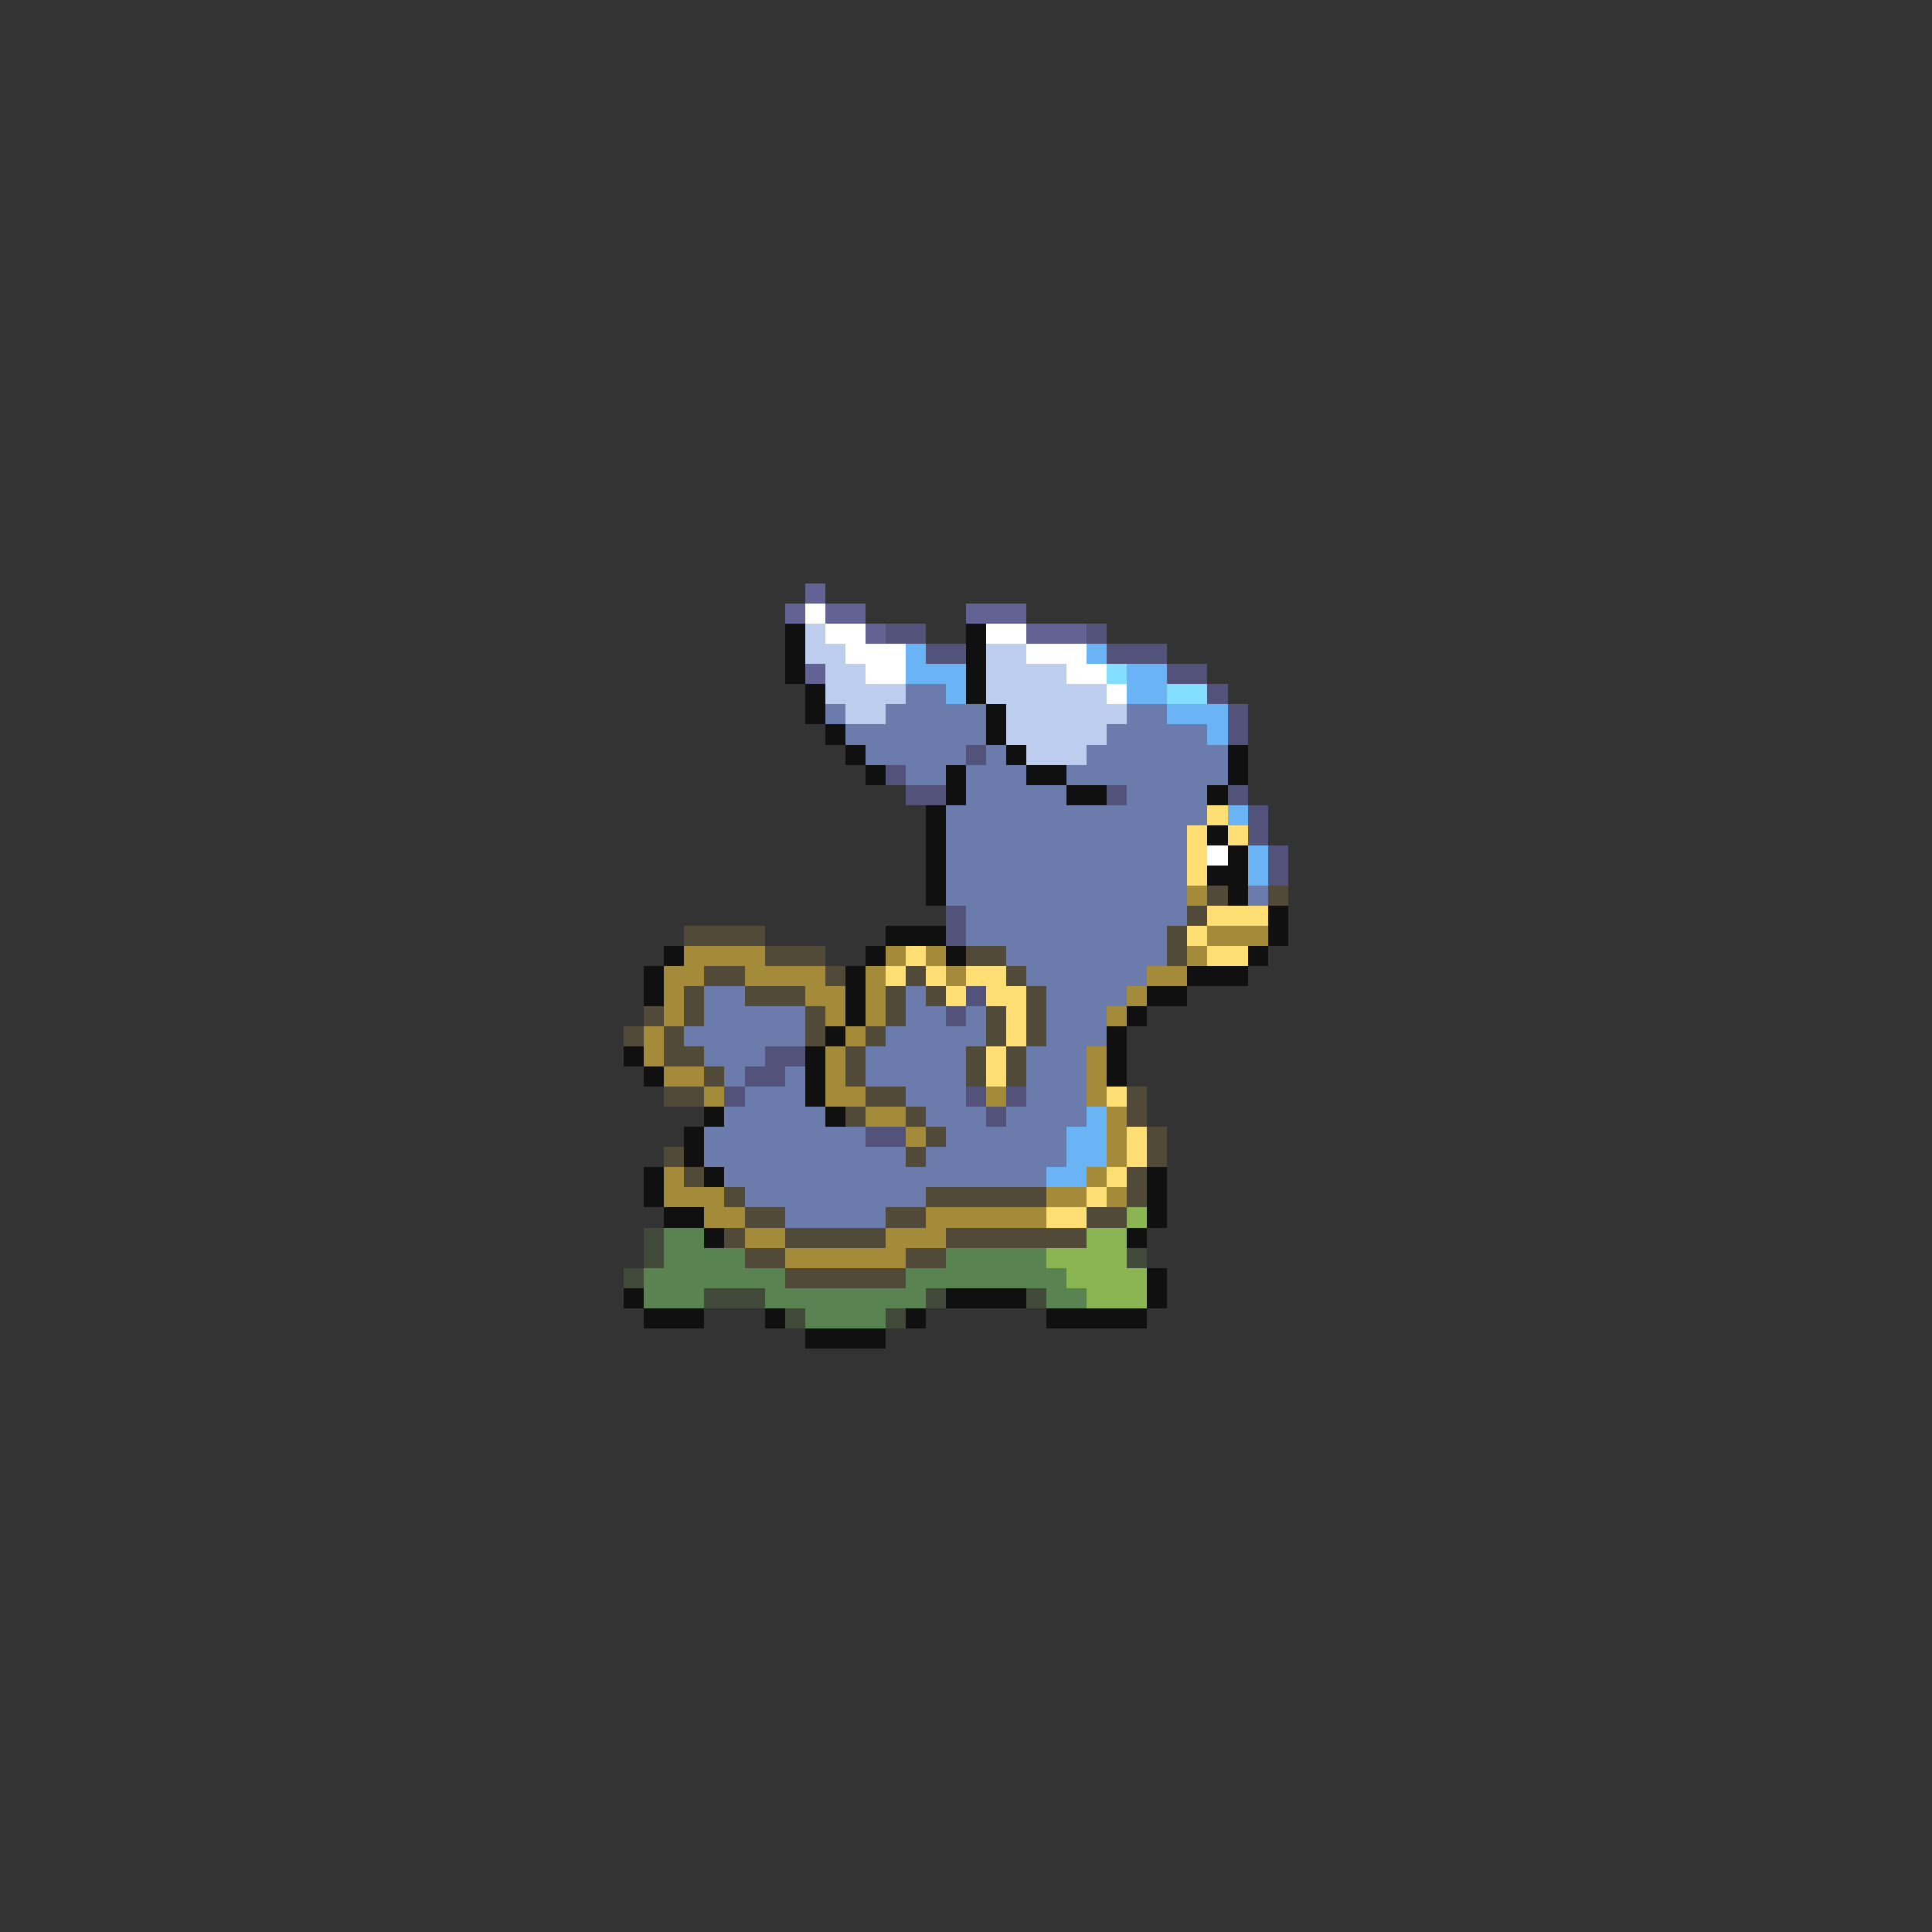 <svg xmlns="http://www.w3.org/2000/svg" viewBox="0 -0.5 96 96" shape-rendering="crispEdges">
<rect x="0" y="-0.5" width="96" height="96" fill="#333333" stroke="none"/>
<path stroke="#626294" d="M40 29h1M39 30h1M41 30h2M48 30h3M43 31h1M51 31h3M40 33h1" />
<path stroke="#ffffff" d="M40 30h1M41 31h2M49 31h2M42 32h3M51 32h3M43 33h2M53 33h2M55 34h1M60 42h1" />
<path stroke="#101010" d="M39 31h1M48 31h1M39 32h1M48 32h1M39 33h1M48 33h1M40 34h1M48 34h1M40 35h1M49 35h1M41 36h1M49 36h1M42 37h1M50 37h1M61 37h1M43 38h1M47 38h1M51 38h2M61 38h1M47 39h1M53 39h2M60 39h1M46 40h1M46 41h1M60 41h1M46 42h1M61 42h1M46 43h1M60 43h2M46 44h1M61 44h1M63 45h1M44 46h3M63 46h1M33 47h1M43 47h1M47 47h1M62 47h1M32 48h1M42 48h1M59 48h3M32 49h1M42 49h1M57 49h2M42 50h1M56 50h1M41 51h1M55 51h1M31 52h1M40 52h1M55 52h1M32 53h1M40 53h1M55 53h1M40 54h1M35 55h1M41 55h1M34 56h1M34 57h1M32 58h1M35 58h1M57 58h1M32 59h1M57 59h1M33 60h2M57 60h1M35 61h1M56 61h1M57 63h1M31 64h1M47 64h4M57 64h1M32 65h3M38 65h1M45 65h1M52 65h5M40 66h4" />
<path stroke="#bdcdee" d="M40 31h1M40 32h2M49 32h2M41 33h2M49 33h4M41 34h4M49 34h6M42 35h2M50 35h6M50 36h5M51 37h3" />
<path stroke="#52527b" d="M44 31h2M54 31h1M46 32h2M55 32h3M58 33h2M60 34h1M61 35h1M61 36h1M48 37h1M44 38h1M45 39h2M55 39h1M61 39h1M62 40h1M62 41h1M63 42h1M63 43h1M47 45h1M47 46h1M48 49h1M47 50h1M38 52h2M37 53h2M36 54h1M48 54h1M50 54h1M49 55h1M43 56h2" />
<path stroke="#6ab4f6" d="M45 32h1M54 32h1M45 33h3M56 33h2M47 34h1M56 34h2M58 35h3M60 36h1M61 40h1M62 42h1M62 43h1M54 55h1M53 56h2M53 57h2M52 58h2" />
<path stroke="#83deff" d="M55 33h1M58 34h2" />
<path stroke="#6a7bac" d="M45 34h2M41 35h1M44 35h5M56 35h2M42 36h7M55 36h5M43 37h5M49 37h1M54 37h7M45 38h2M48 38h3M53 38h8M48 39h5M56 39h4M47 40h13M47 41h12M47 42h12M47 43h12M47 44h12M62 44h1M48 45h11M48 46h10M50 47h8M51 48h6M35 49h2M45 49h1M52 49h4M35 50h5M45 50h2M48 50h1M52 50h3M34 51h6M44 51h5M52 51h3M35 52h3M43 52h5M51 52h3M36 53h1M39 53h1M43 53h5M51 53h3M37 54h3M45 54h3M51 54h3M36 55h5M46 55h3M50 55h4M35 56h8M47 56h6M35 57h10M46 57h7M36 58h16M37 59h9M39 60h5" />
<path stroke="#ffde73" d="M60 40h1M59 41h1M61 41h1M59 42h1M59 43h1M60 45h3M59 46h1M45 47h1M60 47h2M44 48h1M46 48h1M48 48h2M47 49h1M49 49h2M50 50h1M50 51h1M49 52h1M49 53h1M55 54h1M56 56h1M56 57h1M55 58h1M54 59h1M52 60h2" />
<path stroke="#a48b39" d="M59 44h1M60 46h3M34 47h4M44 47h1M46 47h1M59 47h1M33 48h2M37 48h4M43 48h1M47 48h1M57 48h2M33 49h1M40 49h2M43 49h1M56 49h1M33 50h1M41 50h1M43 50h1M55 50h1M32 51h1M42 51h1M32 52h1M41 52h1M54 52h1M33 53h2M41 53h1M54 53h1M35 54h1M41 54h2M49 54h1M54 54h1M43 55h2M55 55h1M45 56h1M55 56h1M55 57h1M33 58h1M54 58h1M33 59h3M52 59h2M55 59h1M35 60h2M46 60h6M37 61h2M44 61h3M39 62h6" />
<path stroke="#524a39" d="M60 44h1M63 44h1M59 45h1M34 46h4M58 46h1M38 47h3M48 47h2M58 47h1M35 48h2M41 48h1M45 48h1M50 48h1M34 49h1M37 49h3M44 49h1M46 49h1M51 49h1M32 50h1M34 50h1M40 50h1M44 50h1M49 50h1M51 50h1M31 51h1M33 51h1M40 51h1M43 51h1M49 51h1M51 51h1M33 52h2M42 52h1M48 52h1M50 52h1M35 53h1M42 53h1M48 53h1M50 53h1M33 54h2M43 54h2M56 54h1M42 55h1M45 55h1M56 55h1M46 56h1M57 56h1M33 57h1M45 57h1M57 57h1M34 58h1M56 58h1M36 59h1M46 59h6M56 59h1M37 60h2M44 60h2M54 60h2M36 61h1M39 61h5M47 61h7M37 62h2M45 62h2M39 63h6" />
<path stroke="#8bb452" d="M56 60h1M54 61h2M52 62h4M53 63h4M54 64h3" />
<path stroke="#414a39" d="M32 61h1M32 62h1M56 62h1M31 63h1M35 64h3M46 64h1M51 64h1M39 65h1M44 65h1" />
<path stroke="#5a8352" d="M33 61h2M33 62h4M47 62h5M32 63h7M45 63h8M32 64h3M38 64h8M52 64h2M40 65h4" />
</svg>